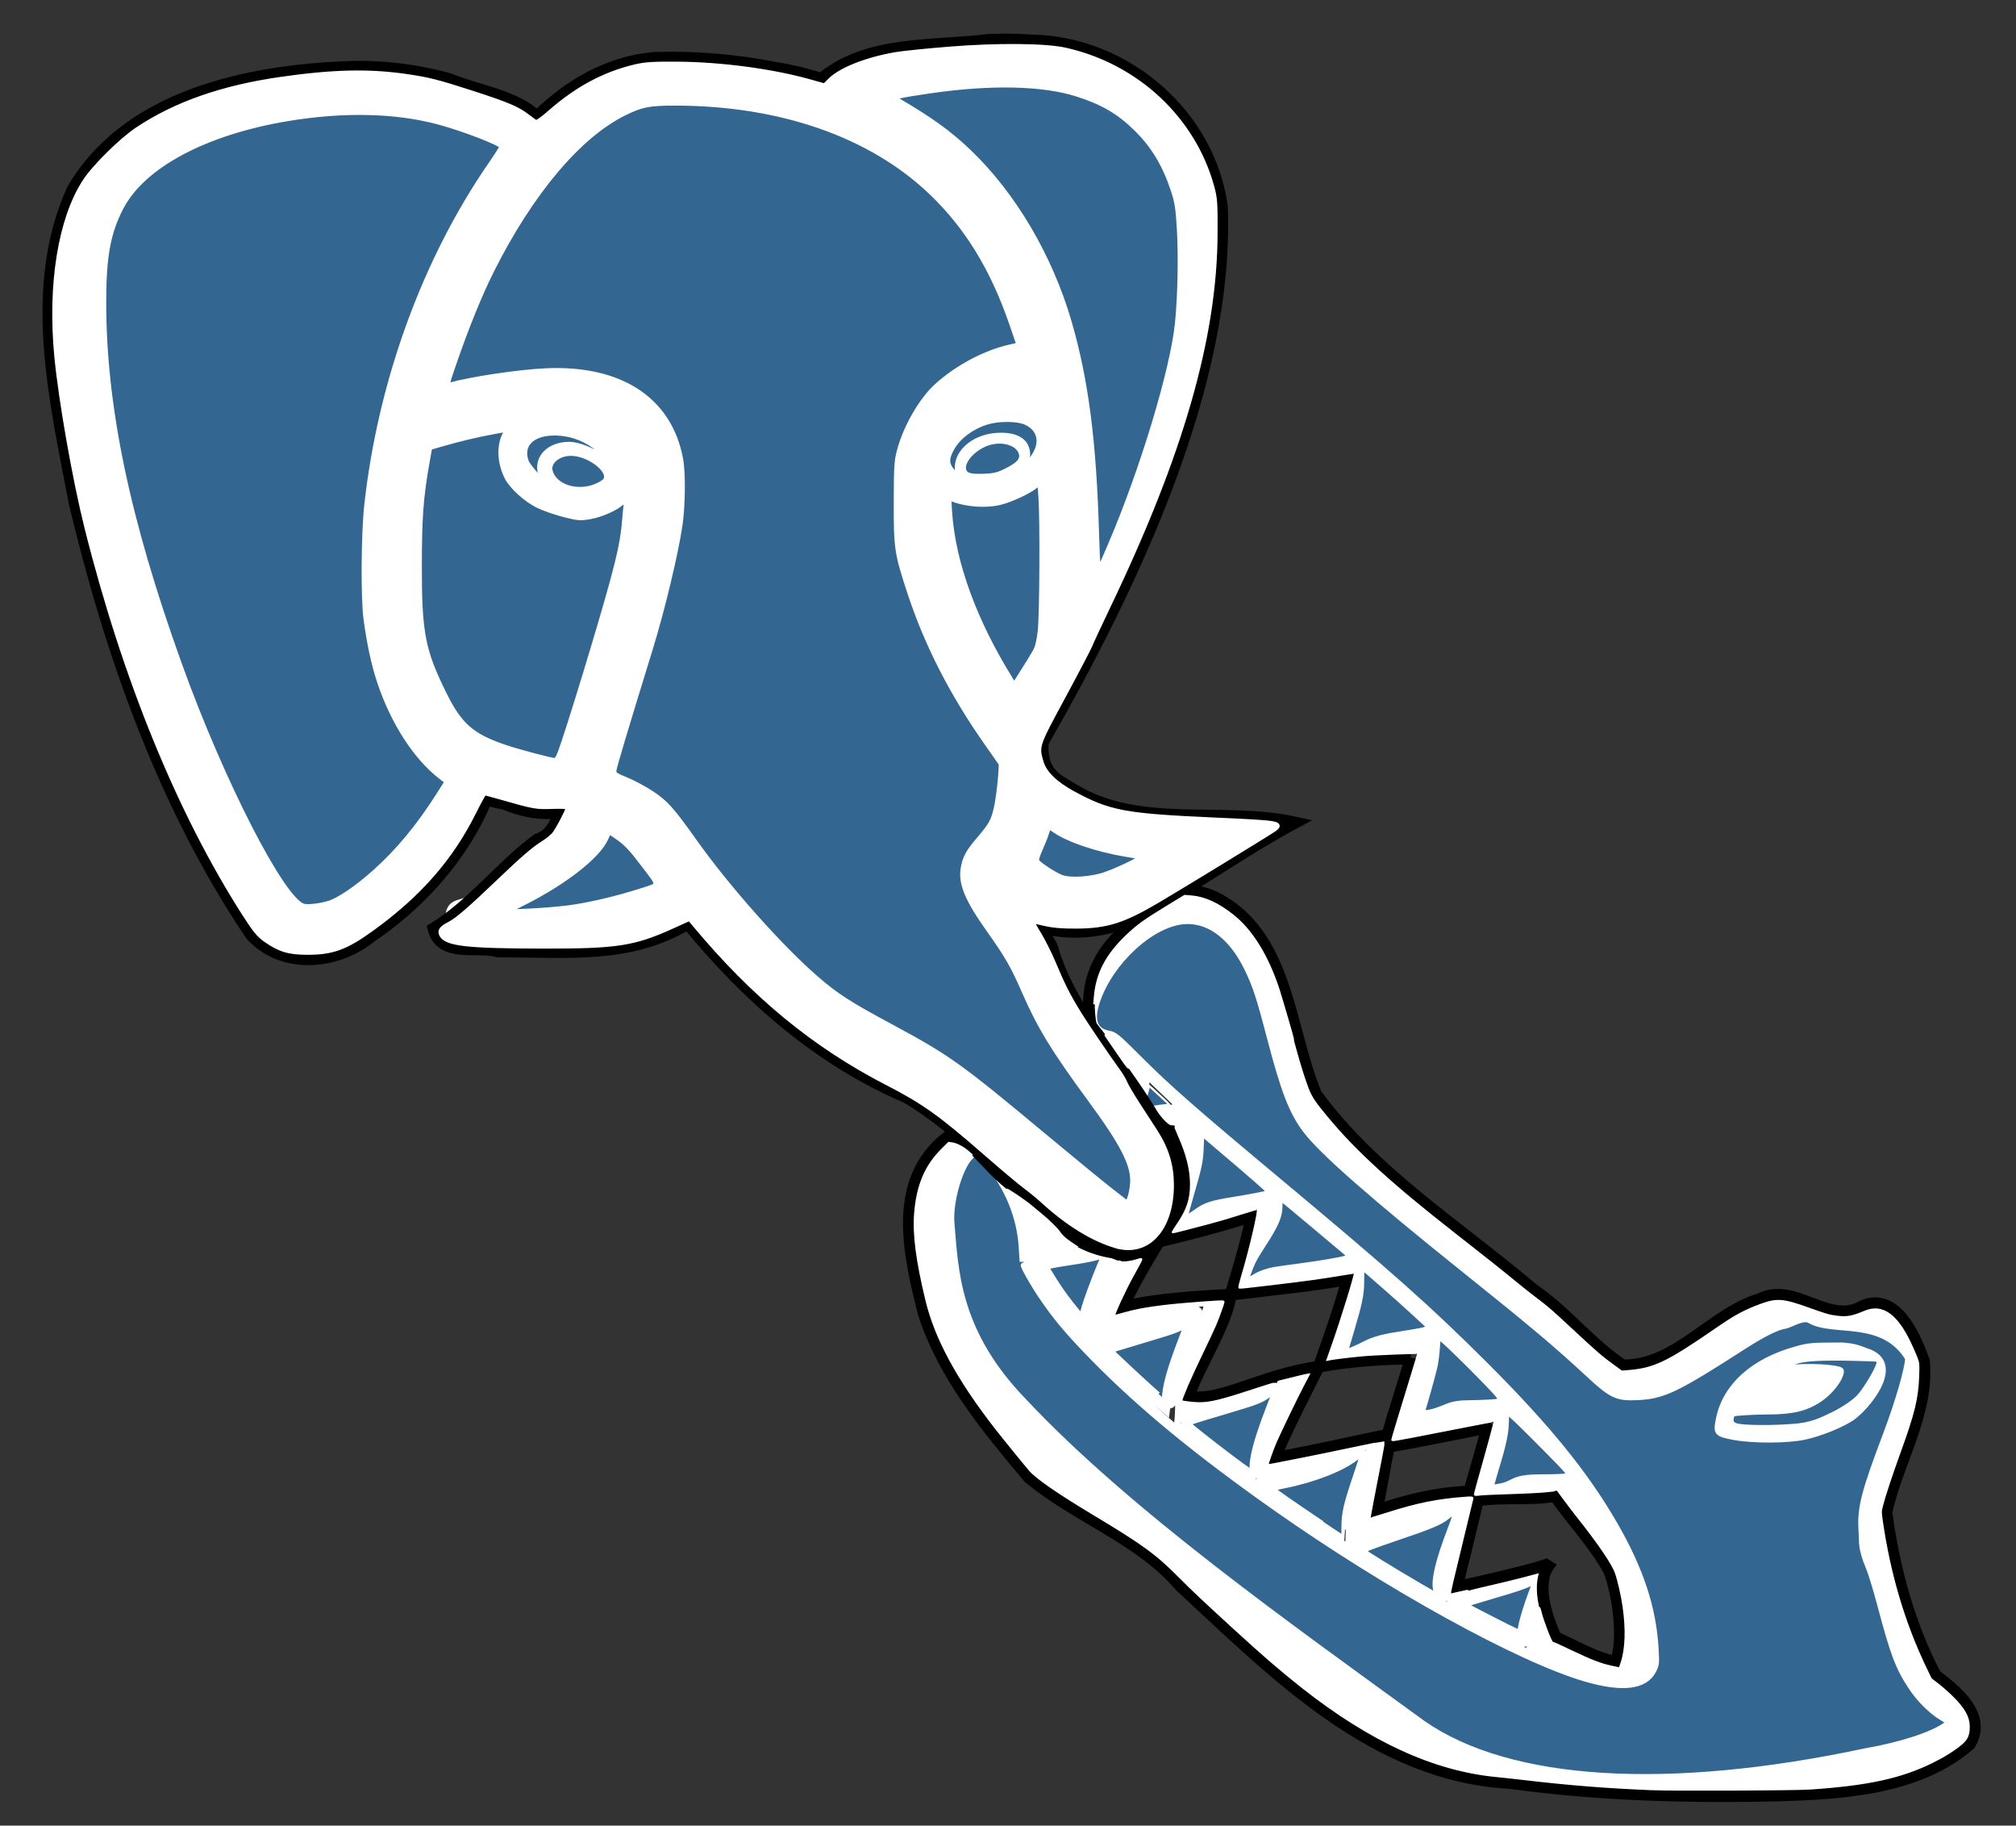 <?xml version="1.0" encoding="UTF-8" standalone="no"?>
<!-- Created with Inkscape (http://www.inkscape.org/) -->
<svg id="svg2" xmlns:rdf="http://www.w3.org/1999/02/22-rdf-syntax-ns#" xmlns="http://www.w3.org/2000/svg" height="312.41" width="345.05" version="1.1" xmlns:cc="http://creativecommons.org/ns#" xmlns:dc="http://purl.org/dc/elements/1.1/">
 <rect width="100%" height="100%" fill="#333333" stroke="none"/>
 <g id="layer1" stroke-miterlimit="4" transform="translate(0,-739.951)">
  <path id="path4173" stroke-linejoin="miter" d="m193.28,919.04,1.482,1.424c-0.27-0.684-0.734-1.206-1.482-1.424zm1.511,1.482c0.747,2.014-0.194,5.553-1.104,8.514l2.092,2.935c2.437-1.219,6.193-0.693,9.037-1.831l-10.025-9.618z" stroke="#FFF" stroke-linecap="butt" stroke-dasharray="none" stroke-width="4" fill="none"/>
  <path id="path4429" d="m203.35,897.73c-0.259-0.002-0.52,0.008-0.781,0.031-5.476,0.497-12.327,6.815-14.625,13.5-1.103,3.209-0.507,4.973,1.812,5.406,1.105,0.206,1.474,0.506,5.406,4.438,4.868,4.867,9.303,8.766,23.438,20.562,19.292,16.1,26.127,22.162,35.75,31.781,10.731,10.726,17.201,18.717,22.188,27.375,4.431,7.694,6.608,14.3,7,21.375,0.137,2.473,0.101,2.727-0.469,3.781-1.492,2.763-5.357,3.241-11.688,1.406-11.379-3.297-33.858-15.698-53.156-29.281-13.287-9.353-23.001-17.318-31.094-25.562-4.438-4.522-6.638-7.163-9.094-10.812-1.439-2.14-3.141-5.167-2.969-5.312,0.044-0.037,0.427-0.248,0.844-0.469l0.75-0.406h-0.906-0.906l-0.156-2.344c-0.345-5.082-2.398-10.033-5.844-14.156-1.554-1.859-1.853-1.959-2.844-0.812-1.758,2.034-3.285,7.654-3,11,0.691,8.115,0.871,18.585,12.344,30.406,17.782,18.962,45.316,38.423,68.281,55.125,14.825,10.316,41.902,11.9,75.656,4.719,5.972-1.034,11.515-2.837,13.688-4.469,0.446-0.335,0.384-0.384-0.656-1-1.871-1.107-3.913-3.147-5.344-5.312-2.217-3.356-3.1-5.704-5.344-14.188-0.661-2.5-1.532-5.34-1.938-6.312-1.411-3.381-1.108-4.175-1.25-6.442-0.238-3.785,0.469-6.52,4.188-16.344,2.208-5.831,3.752-11.415,3.79-12.982-4.316-6.947-12.659-3.994-16.763-6.411-0.994-0.631-3.352,0.861-4.089,0.96-1.326,0.178-3.715,1.358-7.188,3.594-11.354,7.31-13.618,8.404-18.031,8.625-3.613,0.181-4.551-0.246-8.531-3.938-5.586-5.179-9.791-8.708-21.156-17.812-15.916-12.751-24.613-20.409-27.312-24-2.389-3.179-3.768-6.766-6.156-15.906-1.858-7.11-2.482-8.955-3.906-11.875-2.468-5.059-6.051-7.915-9.938-7.938zm111.34,72.312c3.195-0,4.348,0.929,5.304,1.147,5.87,2.426-0.443,9.765-2.96,11.509-1.899,1.264-5.513,2.711-8.188,3.281-2.95,0.629-8.852,0.65-12.125,0.031-3.045-0.576-3.198-0.775-2.656-3.375,1.162-5.571,5.92-9.87,13.219-11.906,2.296-0.641,2.818-0.687,7.406-0.688z" stroke="#FFF" stroke-dasharray="none" stroke-width="0.7" fill="#336791"/>
  <path id="path4449" d="m257.5,1019c-3.381-1.684-7.916-4.056-8.467-4.428-0.326-0.22-0.318-0.24,0.161-0.422,0.277-0.105,2.561-0.797,5.074-1.537,6.912-2.035,7.458-2.255,9.143-3.676,0.482-0.406,0.919-0.695,0.971-0.643,0.053,0.053-0.419,1.452-1.049,3.109-1.65,4.345-2.442,7.12-2.442,8.558,0,0.339-0.06,0.612-0.134,0.606-0.074-0.01-1.54-0.711-3.259-1.567z" stroke="#FFF" stroke-dasharray="none" stroke-width="2.5" fill="#336791"/>
  <path id="path4451" d="m242.95,1011.2c-4.747-2.775-9.441-5.671-9.506-5.863-0.035-0.104,2.108-0.919,4.808-1.829,6.767-2.281,8.283-2.911,9.599-3.989,0.6-0.491,1.141-0.843,1.202-0.782,0.061,0.061-0.358,1.338-0.931,2.837-2.112,5.521-2.9,8.872-2.466,10.495,0.105,0.392,0.141,0.709,0.081,0.704-0.06,0-1.315-0.713-2.788-1.574z" stroke="#FFF" stroke-dasharray="none" stroke-width="0.7" fill="#336791"/>
  <path id="path4453" d="m226.23,1000.7c-5.452-3.656-8.43-5.742-8.5-5.954-0.035-0.105,0.807-0.354,1.954-0.578,5.04-0.986,9.912-2.871,12.352-4.778,0.677-0.529,1.268-0.924,1.313-0.879,0.046,0.046-0.445,1.635-1.089,3.532-1.805,5.31-2.161,6.823-2.165,9.207-0.002,1.105-0.013,2.009-0.025,2.009-0.012,0-1.74-1.152-3.839-2.56z" stroke="#FFF" stroke-dasharray="none" stroke-width="1" fill="#336791"/>
  <path id="path4455" d="m210.84,989.82c-4.229-3.186-7.979-6.173-7.979-6.355,0-0.156,1.812-0.744,7.21-2.34,5.076-1.5,5.766-1.776,7.165-2.861,1.498-1.161,1.583-1.202,1.428-0.69-0.071,0.233-0.675,1.833-1.342,3.555-2.045,5.274-2.933,8.667-2.72,10.385,0.045,0.363,0.049,0.757,0.01,0.876-0.042,0.125-1.63-0.958-3.772-2.571z" stroke="#FFF" stroke-dasharray="none" stroke-width="1.4" fill="#336791"/>
  <path id="path4457" d="m197.67,979.21c-2.238-1.957-8.083-7.416-8.785-8.204-0.307-0.345-0.268-0.365,2.054-1.084,1.302-0.403,3.853-1.173,5.67-1.711,4.519-1.338,5.17-1.605,6.652-2.728,0.709-0.537,1.314-0.901,1.345-0.808,0.031,0.092-0.562,1.764-1.317,3.713-2.375,6.135-3.178,8.992-3.19,11.358-0.004,0.859-0.013,1.562-0.019,1.562-0.006,0-1.09-0.944-2.41-2.098z" stroke="#FFF" stroke-dasharray="none" stroke-width="2.5" fill="#336791"/>
  <path id="path4459" d="m184.91,966.72c-1.681-1.898-3.138-3.744-4.409-5.591-1.118-1.624-2.995-4.766-2.995-5.014,0-0.238,2.145-0.703,5.662-1.226,3.926-0.584,5.163-0.932,6.353-1.787,0.49-0.352,0.889-0.516,1.078-0.443,0.165,0.063,0.3,0.168,0.3,0.232,0,0.064-0.566,1.442-1.259,3.061-1.382,3.233-2.861,7.252-3.195,8.682-0.118,0.504-0.269,1.453-0.335,2.109l-0.121,1.192-1.077-1.216z" stroke="#FFF" stroke-dasharray="none" stroke-width="3.1" fill="#336791"/>
  <path id="path4461" d="m203.13,948.06c-0.091,0.097,0.434-1.686,0.964-3.452,1.334-4.443,1.749-6.442,1.768-8.515l0.016-1.732,1.081,0.943c0.595,0.519,3.115,2.652,5.601,4.742,2.486,2.089,4.495,3.821,4.464,3.847-0.195,0.17-2.833,0.685-5.502,1.075-3.999,0.584-5.355,0.983-6.577,1.937-1.796,1.402-1.659,0.989-1.816,1.157z" stroke-width="0" fill="#336791"/>
  <path id="path4463" d="m213.78,958.25c0,0,0.626-2.091,1.531-3.46,2.359-3.567,4.021-5.987,3.945-7.925-0.062-1.578-0.061-1.583,0.305-1.294,0.202,0.16,2.796,2.336,5.764,4.836l5.397,4.545-0.764,0.234c-0.42,0.129-2.532,0.512-4.693,0.851-5.373,0.845-8.173,0.736-10.445,2.067-0.605,0.355-1.035,0.815-1.102,0.815-0.066,0-0.039-0.301,0.062-0.67z" stroke-width="0" fill="#336791"/>
  <path id="path4465" d="m230.6,970.99s0.491-1.679,0.987-3.348c1.402-4.72,1.689-6.143,1.7-8.431,0.009-1.998,0.01-2.002,0.371-1.682,0.199,0.177,1.617,1.413,3.151,2.747,1.534,1.335,3.856,3.414,5.161,4.621l2.372,2.195-0.875,0.23c-0.481,0.126-2.241,0.433-3.911,0.682-5.22,0.777-5.638,1.602-7.767,2.49-1.19,0.496-1.19,0.496-1.19,0.496z" stroke="#FFF" stroke-dasharray="none" stroke-width="0.4" fill="#336791"/>
  <path id="path4467" d="m243.67,981.62c0.322-1.108,0.479-1.738,0.91-3.154,1.271-4.177,1.659-6.03,1.688-8.07l0.021-1.412,1.007,0.875c0.554,0.481,2.929,2.821,5.279,5.2,3.862,3.911,4.238,4.345,3.929,4.528-0.228,0.135-1.748,0.206-4.539,0.212-5.098,0.011-4.353,1.107-7.019,1.59-1.275,0.231-1.275,0.231-1.275,0.231z" stroke-width="0" fill="#336791"/>
  <path id="path4467-3" d="m255.36,994.37c0.322-1.108,0.479-1.738,0.91-3.154,1.271-4.177,1.659-6.03,1.688-8.07l0.021-1.412,1.007,0.875c0.554,0.481,2.929,2.821,5.279,5.2,3.862,3.911,4.238,4.345,3.929,4.528-0.228,0.135-1.748,0.206-4.539,0.212-5.098,0.011-4.353,1.107-7.019,1.59-1.275,0.231-1.275,0.231-1.275,0.231z" stroke="#FFF" stroke-dasharray="none" stroke-width="0.6" fill="#336791"/>
  <path id="path4542" d="m196.22,929.13c-0.2-0.295-0.286-0.511-0.256-0.645,0.024-0.111,0.195-0.77,0.38-1.465l0.336-1.263,1.706,1.568c0.939,0.863,1.718,1.596,1.732,1.63s-0.287,0.089-0.67,0.123c-0.839,0.075-2.185,0.285-2.614,0.409-0.172,0.05-0.312,0.089-0.312,0.088-0-0.001-0.136-0.202-0.301-0.446z" stroke="#FFF" stroke-dasharray="none" stroke-width="0.357" fill="#336791"/>
  <g id="g4687" stroke-dasharray="none" transform="translate(-163.711,673.857)">
   <path id="path4362" d="m115.36,201.29c0,5.326-3.278,9.643-7.321,9.643s-7.321-4.317-7.321-9.643,3.278-9.643,7.321-9.643,7.321,4.317,7.321,9.643z" transform="matrix(1.209,0.229,0,0.646,130.342,-9.539)" stroke="#000" stroke-width="1.3" fill="none"/>
   <path id="path4362-3" d="m115.36,201.29c0,5.326-3.278,9.643-7.321,9.643s-7.321-4.317-7.321-9.643,3.278-9.643,7.321-9.643,7.321,4.317,7.321,9.643z" transform="matrix(0.748,0.142,0,0.4,182.022,51.447)" stroke="#FFF" stroke-width="1.3" fill="#336791"/>
   <path id="path4362-3-9" d="m115.36,201.29c0,5.326-3.278,9.643-7.321,9.643s-7.321-4.317-7.321-9.643,3.278-9.643,7.321-9.643,7.321,4.317,7.321,9.643z" transform="matrix(-0.748,0.142,0,0.4,414.392,49.31)" stroke="#FFF" stroke-width="1.3" fill="#336791"/>
   <path id="path4546" d="m355.42,274.04c-1.419-0.816-12.199-9.583-18.763-15.261-8.493-7.345-14.056-11.203-21.246-14.731-3.702-1.817-8.483-4.624-10.624-6.237-6.976-5.257-18.64-18.148-25.28-27.941-1.349-1.99-2.991-4.099-3.648-4.686-1.75-1.565-5.425-3.55-7.931-4.285-2.701-0.792-2.889,0.465,2.52-16.871,8.175-26.202,9.509-35.703,6.079-43.295-2.605-5.765-9.024-8.981-17.923-8.981-4.045,0-14.301,1.552-18.446,2.792-1.478,0.442-2.877,0.733-3.11,0.647-0.663-0.245,4.27-14.559,7.161-20.782,7.161-15.41,16.22-26.652,24.958-30.97,3.232-1.597,4.417-1.907,8.018-2.096,4.74-0.249,14.48,0.619,19.451,1.733,22.149,4.963,36.112,17.585,42.888,38.766,0.878,2.744,1.531,5.029,1.451,5.077-0.08,0.048-1.489,0.355-3.131,0.683-6.213,1.24-12.531,5.364-15.203,9.923-2.653,4.528-3.419,7.675-3.45,14.178-0.022,4.619,0.234,7.116,1.077,10.497,2.333,9.365,7.79,20.746,14.243,29.698l3.064,4.252-0.304,3.788c-0.46,5.728-1.414,8.577-3.553,10.614-4.081,3.886-3.958,6.352,0.623,12.5,3.643,4.889,5.2,7.621,7.236,12.701,1.845,4.602,5.278,10.063,11.286,17.952,6.868,9.019,8.451,13.857,6.181,18.893-0.985,2.184-1.783,2.502-3.625,1.443z" stroke="#FFF" stroke-width="4.5" fill="#336791"/>
   <path id="path4548" d="m334.93,184.15c-4.75-7.836-8.085-15.22-9.751-21.592-1.053-4.029-1.776-11.207-1.426-14.163l0.303-2.556,1.426,1.73c2.744,3.329,8.323,3.464,13.278,0.322,5.187-3.289,5.815-8.509,1.306-10.841-2.671-1.381-8.32-0.713-11.184,1.323-1.903,1.353-2.329,1.179-0.894-0.364,2.914-3.133,9.395-6.26,12.975-6.26,1.402,0,1.44,0.076,2.046,4.167,1.639,11.045,2.069,37.071,0.684,41.322-0.323,0.99-1.472,2.986-2.553,4.436s-2.222,3.651-2.535,4.893c-0.312,1.241-0.63,2.256-0.706,2.256-0.076,0-1.412-2.102-2.97-4.672z" stroke="#FFF" stroke-width="4.5" fill="#336791"/>
   <path id="path4550" d="m254.11,197.65c-6.853-1.697-10.885-3.633-13.209-6.342-2.896-3.376-5.77-9.63-6.941-15.107-1.71-7.997-1.269-23.444,0.963-33.798,0.367-1.701,0.445-1.745,5.509-3.106,14.571-3.917,25.448-3.701,29.839,0.591,2.703,2.643,3.31,5.123,2.985,12.194-0.339,7.37-1.071,10.433-7.546,31.561-4.118,13.436-4.802,15.268-5.69,15.246-0.556-0.014-3.215-0.571-5.91-1.239zm11.502-45.755c3.785-0.953,5.704-4.23,4.197-7.169-2.616-5.101-11.085-8.076-15.438-5.421-2.138,1.304-2.854,2.776-2.53,5.198,0.428,3.194,3.514,5.958,8,7.165,3.39,0.912,3.097,0.9,5.771,0.227z" stroke="#FFF" stroke-width="4.5" fill="#336791"/>
   <path id="path4552" d="m344.43,218.42c-2.042-0.76-5.179-3.057-6.04-4.423-0.368-0.583-0.206-1.209,0.607-2.351,0.61-0.856,1.516-3.163,2.015-5.127l0.907-3.571,0.971,1.085c3.122,3.489,10.104,5.934,18.33,6.418l5.867,0.345-3.851,2.397c-8.599,5.354-14.247,6.923-18.806,5.226z" stroke="#FFF" stroke-width="4.5" fill="#336791"/>
   <path id="path4554" d="m246.73,224.15c-3.163-0.567-5.304-1.54-4.131-1.876,3.916-1.124,9.972-3.7,13.097-5.571,6.95-4.161,10.129-7.339,10.133-10.133,0.002-1.043,0.174-1.15,1.391-0.858,3.176,0.761,5.883,3.057,9.28,7.869,2.843,4.027,3.263,4.879,2.644,5.366-1.149,0.903-10.074,3.57-14.864,4.441-5.549,1.009-14.105,1.381-17.551,0.763z" stroke="#FFF" stroke-width="4.5" fill="#336791"/>
   <path id="path4556" d="m213.92,223.03c-4.753-2.759-15.5-24.186-22.856-45.571-7.865-22.866-11.468-39.606-11.957-55.558-0.321-10.476,0.359-15.487,2.814-20.733,3.867-8.264,15.48-14.766,30.614-17.142,11.402-1.79,19.605-1.488,28.432,1.048,4.345,1.248,12.233,4.618,12.233,5.226,0,0.172-1.152,1.898-2.561,3.835-8.901,12.242-15.905,28.304-19.615,44.984-3.248,14.604-3.634,29.759-1.018,40.024,1.979,7.766,6.56,15.416,10.863,18.141,1.206,0.763,2.201,1.588,2.211,1.832,0.038,0.908-3.285,6.254-6.346,10.21-3.807,4.92-9.136,9.93-13.082,12.299-3.275,1.966-7.67,2.601-9.731,1.405z" stroke="#FFF" stroke-width="4.5" fill="#336791"/>
   <path id="path4558" d="m349.18,164.33c-0.106-32.43-4.636-50.374-16.503-65.382-4.812-6.086-10.181-10.343-18.572-14.727-5.055-2.641-5.215-2.388,2.48-3.913,12.01-2.38,23.813-2.711,30.81-0.864,10.386,2.742,17.362,9.884,20.014,20.489,1.038,4.151,0.894,19.192-0.239,25.001-2.722,13.961-9.072,32.125-15.89,45.457l-2.067,4.041-0.033-10.102z" stroke="#FFF" stroke-width="4.5" fill="#336791"/>
   <path id="path4560" d="m328.13,148.34c-0.958-0.46-1.736-1.134-2.179-1.888-0.299-0.51-0.346-0.726-0.346-1.606-0-0.92,0.044-1.107,0.467-1.957,1.214-2.442,3.912-4.353,7.311-5.176,1.546-0.374,3.962-0.408,5.096-0.07,2.35,0.7,3.532,2.018,3.522,3.927-0.006,1.123-0.337,1.992-1.193,3.128-0.561,0.746-2.393,2.363-2.677,2.364-0.055,0,0.07-0.213,0.278-0.473,0.903-1.129,1.23-2.83,0.727-3.786-0.743-1.412-2.463-2.158-4.652-2.016-2.705,0.175-5.392,1.792-6.353,3.822-0.617,1.305-0.33,2.893,0.674,3.721,0.577,0.476,0.302,0.48-0.676,0.011z" stroke="#FFF" stroke-width="0.505" fill="#336791"/>
   <path id="path4562" d="m257.81,149.75c-1.96-0.936-3.728-2.519-4.428-3.966-0.783-1.618-0.617-3.605,0.389-4.655,2.081-2.172,6.943-2.198,10.732-0.058,3.053,1.725,4.546,3.61,4.546,5.742,0,0.744-0.157,1.499-0.371,1.782-0.35,0.463-0.371,0.445-0.379-0.341-0.018-1.811-1.487-3.637-3.782-4.697-2.751-1.271-5.444-1.089-7.007,0.474-1.393,1.393-1.112,3.369,0.721,5.083,0.463,0.433,1.07,0.913,1.347,1.066,1.111,0.612-0.309,0.266-1.768-0.43z" stroke="#FFF" stroke-width="1.01" fill="#336791"/>
  </g>
  <path id="path4566" d="m297.68,983.87c-0.688-0.133-1.234-0.443-1.214-0.689,0.02-0.246,0.06-0.647,0.089-0.893,0.04-0.333,1.348-0.451,5.143-0.463,5.695-0.018,7.781-0.561,10.726-2.791,1.832-1.387,3.556-4.365,2.802-4.838-0.791-0.496-4.595-0.81-7.148-0.59l-2.362,0.203,1.429-0.611c1.162-0.496,2.607-0.614,7.738-0.627,3.47-0.009,6.414,0.088,6.542,0.216,0.355,0.354-1.525,3.849-3.062,5.692-1.441,1.728-4.239,3.418-7.727,4.669-1.61,0.577-3.12,0.764-6.884,0.851-2.652,0.062-5.384,0.003-6.071-0.13z" stroke-width="0" fill="#336791"/>
  <path id="path4362-33" d="m171.02,746.71c-0.612,0.01-1.232,0.032-1.844,0.062-9.397,1.165-20.405,0.143-28.156,6.312-0.08,0.138-0.15,0.269-0.219,0.406-2.641-0.834-5.33-1.505-8.094-1.938-6.745-1.336-13.646-1.893-20.531-1.719-8.023,0.657-14.692,4.613-20.281,10.031-3.697-3.575-10.25-4.403-14.844-6.344-5.681-1.594-11.598-2.314-17.5-2.125-17.326,0.69-37.749,4.936-47.125,20.969-7.702,16.924-2.942,36.342,0.375,53.813,6.19,25.852,15.255,51.602,30.125,73.719,5.339,5.995,14.785,5.131,20.625,0.312,8.484-5.717,15.819-13.981,19.719-23.438,0.964,0.295,1.976,0.547,3,0.719,2.796,1.227,6.406,1.984,9.562,1.469-0.82,1.972-1.672,3.953-3.844,4.625-6.119,4.468-11.304,11.33-17.804,15.272,1.248,5.075,7.481,2.873,11.152,3.929,11.616-0.058,22.262,1.316,32.371-4.732,10.231,12.517,22.643,23.404,37.562,29.75,13.109,7.907,22.605,21.827,37.031,27.188,9.044-0.682,11.28-12.858,7.375-19.594-5.321-11.879-16.085-20.758-19.656-33.531-0.615-1.197-1.407-2.319-2.25-3.406,6.781,2.225,14.969,0.422,20.75-3.719,7.855-4.489,15.213-9.772,23.219-14.031-12.561-2.768-26.764,1.274-38.156-5.75-2.864-1.729-5.436-2.796-5.098-7.96,15.495-27.054,31.804-61.336,30.661-91.634-2.121-15.922-16.683-28.275-32.625-28.5-1.832-0.123-3.663-0.185-5.5-0.156z" stroke="#000" stroke-dasharray="none" stroke-width="2" fill="none"/>
  <path id="path4429-9" d="m202.37,892.26c-9.054,5.332-17.946,11.062-15.629,23.344,5.03,5.486,10.859,17.788,13.603,17.911,5.846,12.042,0.143,14.786-1.943,18.892-5.19,4.726-15.745,0.062-16.566-2.678,0,0-3.729-3.472-5.245-5.013-7.238-2.861-9.696-10.764-14.531-10.125-9.484,7.395-6.53,19.99-3.938,30.201,3.483,10.696,10.852,19.538,17.938,28,8.285,6.891,18.863,10.317,26,18.625,16.058,14.882,33.164,32.432,56.406,33.656,14.871,2.042,29.906,2.467,44.938,2.156,11.51-0.304,24.742-0.962,33.719-8.75,3.061-4.969-2.394-9.236-5.844-11.875-4.51-8.621-7.14-18.333-8.406-27.875,1.897-8.595,7.23-16.829,6.438-25.812-1.538-4.362-4.794-11.921-10.531-9.469-5.774,3.464-11.547-4.262-17.625-1.188-8.286,2.511-14.262,11.418-23.344,11.344-5.518-3.592-9.782-9.229-15.375-13-12.68-10.773-27.437-20.005-37.188-33.438-4.761-11.445-4.723-27.379-17.312-33.688-1.742-0.782-3.65-1.235-5.562-1.219zm11.745,55.851c-0.251,2.888-3.518,13.412-3.518,13.412s-13.351,0.504-18.321,2.143c1.25-3.446,6.124-11.26,6.124-11.26s9.448-2.182,15.715-4.296zm16.459,10.772c-0.79,3.656-4.86,14.952-4.86,14.952-9.766,1.316-16.831,6.149-22.245,5.078,1.284-4.265,6.869-13.011,7.128-17.39,9.678-1.196,13.268-1.452,19.977-2.64zm10.876,13.575s-3.237,10.374-3.989,13.02c-7.31,1.508-11.909,2.604-19.111,3.922,0.442-2.127,7.364-15.565,7.364-15.565s6.798-1.377,15.736-1.377zm13.071,11.831c-0.425,1.826-2.561,9.08-3.048,10.898-5.43,0.201-10.867,1.486-15.854,3.26,0.655-2.726,1.488-8.198,2.123-10.934,4.65-0.772,12.169-2.328,16.779-3.224zm11.602,11.669c2.691,3.891,7.079,8.569,9.3,12.85,1.511,3.831,2.597,11.752,1.141,15.465-3.296-0.427-7.21-2.833-10.289-4.139-2.356-5.322-3.221-9.998-0.759-12.842-0.337,0.774-16.17,4.229-16.17,4.229s3.101-12.493,3.578-14.799c4.056-0.668,9.192-0.033,13.199-0.765z" stroke="#000" stroke-dasharray="none" stroke-width="2" fill="none"/>
  <path id="path5066" d="m282.7,1046.1c-7.692-0.317-14.102-0.823-21.586-1.704-1.779-0.209-3.977-0.45-4.884-0.535-10.716-1.005-21.639-6.009-33.403-15.302-3.506-2.769-6.596-5.438-11.552-9.975-5.305-4.857-7.037-6.489-9.31-8.773-4.071-4.092-6.199-5.641-15.049-10.95-5.843-3.506-9.51-6.048-10.639-7.375-1.121-1.319-4.793-5.841-5.879-7.241-6.484-8.358-10.223-15.259-11.8-21.778-1.638-6.774-2.23-11.319-1.938-14.885,0.395-4.832,1.795-8.113,4.686-10.974l1.049-1.039,0.589,0.081c0.714,0.098,1.874,0.707,2.663,1.398l0.582,0.509-0.472,0.552c-1.368,1.598-2.631,5.335-2.996,8.866-0.139,1.345-0.035,3.249,0.4,7.292,0.658,6.122,1.743,10.078,4.006,14.604,2.096,4.191,4.25,7.072,9.085,12.15,9.749,10.239,23.746,22.016,44.306,37.283,7.617,5.655,23.359,17.07,24.602,17.84,5.577,3.45,13.087,5.888,21.911,7.114,10.406,1.445,23.288,1.173,37.104-0.783,5.682-0.804,15.848-2.683,19.718-3.644,5.114-1.27,9.433-3.12,9.546-4.089,0.035-0.3-0.113-0.442-1.215-1.169-2.067-1.363-4.16-3.616-5.648-6.082-1.657-2.743-2.275-4.449-4.449-12.278-0.655-2.36-1.642-5.609-2.193-7.219l-1.001-2.928-0.134-2.353c-0.261-4.577,0.099-6.149,3.621-15.825,1.989-5.464,3.061-8.76,3.718-11.43,0.713-2.899,0.713-2.898,0.125-3.751-0.985-1.431-2.58-2.712-4.247-3.414-1.662-0.699-2.989-0.961-6.834-1.344-2.767-0.276-3.818-0.484-4.934-0.973-0.506-0.222-1.088-0.403-1.294-0.402-0.206,0.001-0.879,0.183-1.496,0.405-0.617,0.222-1.746,0.611-2.509,0.864-1.97,0.655-3.7,1.606-9.421,5.177-5.97,3.727-5.604,3.506-7.347,4.442-3.616,1.944-5.912,2.541-9.296,2.417-2.578-0.095-3.078-0.397-7.939-4.805-5.081-4.608-8.95-7.875-17.026-14.379-9.286-7.479-16.041-13.03-19.672-16.166-5.058-4.369-9.34-8.508-10.72-10.362-1.964-2.639-3.298-5.842-5.056-12.14-0.436-1.563-0.793-2.875-0.793-2.917,0-0.042,0.812-0.059,1.804-0.039l1.804,0.037,0.379,1.386c0.715,2.612,1.434,4.92,2.032,6.519,0.646,1.728,1.19,2.551,3.561,5.393,4.798,5.75,10.969,11.369,21.642,19.708,4.974,3.886,8.093,6.364,10.265,8.152,1.216,1.002,2.82,2.277,3.565,2.833,1.916,1.431,2.73,2.13,5.639,4.84,4.795,4.468,5.701,5.253,7.859,6.811l1.318,0.952,1.058-0.085c4.574-0.366,6.713-1.388,15.309-7.318,3.125-2.156,4.741-3.026,7.516-4.046,2.658-0.977,3.755-0.896,7.896,0.584,3.282,1.173,3.755,1.309,5.126,1.475,1.673,0.203,2.611,0.031,4.753-0.871,2.898-1.222,5.349,0.471,7.655,5.287,0.417,0.871,0.923,2.022,1.124,2.558,0.36,0.959,0.365,1.006,0.292,3.169-0.126,3.756-0.748,6.314-3.133,12.889-1.368,3.771-2.643,7.625-3.036,9.173-0.278,1.099-0.279,1.149-0.065,2.64,1.326,9.225,3.838,17.663,7.546,25.351l0.86,1.782,1.201,0.924c0.661,0.508,1.772,1.489,2.47,2.179,1.999,1.976,2.801,3.403,2.817,5.017,0.014,1.383-0.311,2.13-1.274,2.933-1.296,1.081-3.047,2.174-5.037,3.146-5.357,2.615-10.985,3.833-20.794,4.497-2.655,0.18-23.41,0.267-27.131,0.114z" stroke="#FFF" stroke-dasharray="none" stroke-width="0.409" fill="#FFF"/>
  <path id="path5068" d="m276.07,1028.1c-0.109-0.021-0.644-0.109-1.188-0.195-11.209-1.771-39.727-17.511-63.24-34.903-12.008-8.882-21.391-17.155-28.393-25.036-2.842-3.199-5.97-7.63-7.445-10.546-0.325-0.644-0.34-0.73-0.153-0.916,0.248-0.248,0.167-0.345,0.926,1.099,1.323,2.517,3.824,6.151,5.998,8.714,1.942,2.289,4.42,5.083,4.509,5.083,0.047,0,0.16-0.817,0.251-1.815,0.282-3.109,0.533-4.503,1.141-6.338,0.552-1.666,2.578-6.887,2.825-7.281,0.095-0.152,0.187-0.157,0.501-0.027,0.436,0.181,1.743,0.028,2.85-0.333,0.35-0.114,0.655-0.186,0.679-0.161,0.024,0.025-0.618,1.235-1.426,2.687-1.445,2.597-3.451,6.956-3.239,7.04,0.059,0.023,0.838-0.168,1.73-0.426,1.887-0.545,3.819-0.906,6.77-1.264,3.016-0.366,10.232-0.912,10.232-0.774,0,0.196-0.975,2.892-1.441,3.984-0.305,0.714-1.465,3.18-2.577,5.479-1.683,3.478-3.243,7.105-3.243,7.542,0,0.136,2.106,0.402,3.178,0.4,1.868-0.002,3.717-0.452,9.016-2.194,2.096-0.689,3.834-1.229,3.863-1.2,0.126,0.126-2.529,1.856-3.405,2.217-0.532,0.22-3.313,1.111-6.182,1.982-2.868,0.87-5.586,1.771-6.039,2l-0.824,0.418,0.362,0.383c1.31,1.383,11.049,8.815,12.16,9.28,1.084,0.453,1.055,0.476,0.978-0.761-0.146-2.342,0.48-4.846,2.731-10.923,1.666-4.498,1.556-4.054,1.117-4.513-0.202-0.211-0.321-0.384-0.263-0.384,0.057,0,1.004-0.23,2.104-0.511,1.1-0.281,2.227-0.552,2.503-0.602l0.503-0.091-0.991,1.889c-1.033,1.969-3.869,7.851-4.667,9.678-0.486,1.113-1.356,3.575-1.356,3.837,0,0.112,0.338,0.088,1.221-0.085,0.672-0.132,2.736-0.536,4.588-0.899,1.852-0.363,5.768-1.168,8.703-1.789,2.935-0.621,5.354-1.111,5.376-1.09,0.04,0.04-0.589,3.373-1.819,9.639-0.368,1.875-0.639,3.438-0.602,3.475,0.037,0.037,1.394-0.358,3.017-0.877,5.2-1.662,8.66-2.358,13.48-2.711,0.935-0.069,1.144-0.051,1.093,0.092-0.034,0.097-0.507,2.048-1.05,4.336-0.543,2.287-1.427,5.956-1.966,8.152-0.731,2.985-0.933,3.994-0.798,3.994,0.099,0,0.809-0.148,1.577-0.33,1.921-0.454,1.976-0.398,0.185,0.187-1.224,0.4-2.143,0.803-2.621,1.149-0.026,0.019,0.102,0.358,0.283,0.754,0.289,0.632,0.442,0.786,1.238,1.251,1.433,0.837,6.849,3.635,9.776,5.05l2.669,1.291,0.4-0.739c0.22-0.406,0.402-0.921,0.405-1.145,0.012-1.079,1.057-5.225,1.317-5.225,0.049,0,0.165,0.342,0.258,0.759,0.295,1.326,1.778,5.182,1.994,5.182,0.057,0,1.46,0.645,3.117,1.435,3.606,1.716,5.183,2.324,7.068,2.724l1.413,0.3,0.339-1.019c0.778-2.337,0.892-5.694,0.325-9.644-0.268-1.866-0.847-4.411-1.304-5.724-0.554-1.594-2.931-5.086-6.617-9.723-0.548-0.69-1.522-1.967-2.164-2.838-0.642-0.871-1.18-1.6-1.196-1.62-0.016-0.02-0.765,0.053-1.665,0.162-0.9,0.109-3.746,0.261-6.323,0.337-2.578,0.076-5.014,0.189-5.413,0.25-0.399,0.061-0.746,0.095-0.769,0.074-0.024-0.021,0.373-1.513,0.883-3.317,1.663-5.889,2.574-9.284,2.509-9.348-0.035-0.035-2.734,0.467-5.997,1.116-6.599,1.312-11.455,2.228-11.523,2.172-0.046-0.038,1.231-4.285,3.304-10.988,0.658-2.127,1.174-3.888,1.146-3.914-0.114-0.107-7.641,0.195-9.699,0.389-2.126,0.2-4.736,0.519-5.485,0.669l-0.347,0.07,0.713-2.02c1.817-5.152,4.137-12.697,3.958-12.876-0.026-0.026-1.109,0.131-2.407,0.349-1.298,0.218-3.4,0.544-4.671,0.723-3.047,0.431-12.53,1.558-12.669,1.506-0.06-0.023,0.122-0.813,0.405-1.758,1.442-4.811,2.996-11.49,2.735-11.751-0.035-0.035-0.98,0.228-2.1,0.584-2.774,0.882-3.904,1.215-6.524,1.925-2.202,0.597-5.801,1.519-5.926,1.519-0.035,0,0.32-0.562,0.79-1.249,1.706-2.499,2.311-4.286,2.323-6.87,0.012-2.526-0.639-5.166-2.072-8.397-0.327-0.738-0.595-1.355-0.595-1.372s0.394-0.071,0.875-0.12c1.037-0.106,2.014-0.326,3.304-0.742l0.944-0.305,2.159,1.846c1.187,1.015,5.723,4.839,10.08,8.497,11.636,9.769,11.631,9.765,16.503,13.983,9.112,7.888,15.756,14.13,22.356,21.002,9.394,9.781,14.75,16.679,19.431,25.023,3.93,7.005,5.848,13.056,6.346,20.014,0.141,1.973,0.134,2.266-0.067,2.905-0.669,2.125-2.497,3.171-5.486,3.138-0.764-0.01-1.478-0.033-1.587-0.054zm-30.122-16.241c-0.292-1.583,0.308-4.194,2.122-9.229,0.935-2.597,1.508-4.431,1.382-4.431-0.162,0-0.997,0.498-1.921,1.146-1.54,1.079-2.248,1.375-8.626,3.605-4.12,1.441-4.946,1.75-5.597,2.099l-0.448,0.24,0.844,0.595c1.361,0.96,6.014,3.771,11.274,6.809,0.881,0.509,0.929,0.521,1.024,0.268,0.055-0.146,0.03-0.642-0.054-1.102zm-15.168-13.074c0.261-1.313,0.642-2.63,1.675-5.794,0.544-1.667,1.131-3.557,1.303-4.2l0.313-1.17-0.716,0.404c-0.394,0.222-1.165,0.726-1.713,1.119-2.624,1.883-6.522,3.4-11.688,4.55-1.903,0.424-2.285,0.547-2.699,0.874-0.257,0.203-0.254,0.212,0.132,0.537,0.822,0.691,3.57,2.611,8.236,5.754l4.832,3.254,0.085-2.272c0.046-1.25,0.155-2.625,0.24-3.056zm25.805-4.357c0.575-0.115,1.555-0.438,2.178-0.717,1.524-0.683,2.233-0.788,6.086-0.901,2.838-0.083,3.329-0.128,3.521-0.32,0.199-0.199,0.203-0.263,0.034-0.59-0.221-0.428-8.008-8.344-9.563-9.721l-1.056-0.935-0.089,1.844c-0.112,2.326-0.377,3.608-1.668,8.08-0.961,3.326-1.018,3.59-0.763,3.533,0.152-0.034,0.746-0.156,1.32-0.271zm-55.33-11.79c0.047-0.599,0.085-1.713,0.086-2.475,0.002-2.621,0.375-4.035,2.843-10.76,1.422-3.874,2.118-5.975,2.015-6.078-0.034-0.034-0.529-0.022-1.1,0.026-1.012,0.086-1.074,0.112-2.397,1.004-1.722,1.162-2.339,1.408-7.205,2.873-7.58,2.282-7.53,2.262-7.881,3.084l-0.232,0.543,0.364,0.528c0.562,0.815,6.238,6.144,11.122,10.442,1.178,1.037,2.177,1.889,2.221,1.893,0.044,0.005,0.118-0.481,0.164-1.08zm44.711-1.618c0.472-0.168,1.221-0.459,1.665-0.646,0.966-0.407,2.199-0.602,3.826-0.605,1.887-0.004,4.774-0.165,4.953-0.275,0.124-0.077,0.105-0.19-0.081-0.475-0.672-1.03-9.757-10.069-9.938-9.887-0.037,0.037-0.113,0.797-0.168,1.688-0.055,0.891-0.227,2.222-0.382,2.958-0.217,1.031-1.5,5.675-2.07,7.489-0.071,0.225-0.02,0.238,0.63,0.153,0.389-0.051,1.093-0.23,1.565-0.399zm-13.17-10.879c2.735-1.254,3.36-1.434,7.361-2.124,3.416-0.589,4.357-0.793,4.357-0.941,0-0.109-2.849-2.728-6.601-6.066-3.581-3.187-4.363-3.839-4.534-3.783-0.094,0.031-0.165,0.428-0.183,1.03-0.102,3.311-0.588,5.552-2.756,12.697-0.039,0.127-0.036,0.231,0.005,0.231,0.041,0,1.1-0.47,2.352-1.044zm-16.41-12.73c1.337-0.419,1.241-0.402,5.687-1,4.02-0.541,7.378-1.109,8.162-1.381l0.449-0.155-5.57-4.68c-3.063-2.574-5.625-4.7-5.692-4.724-0.067-0.024-0.122,0.363-0.122,0.863,0,1.767-0.618,3.234-2.768,6.574-1.582,2.457-1.768,2.791-2.3,4.137-0.693,1.753-0.665,1.853,0.337,1.206,0.448-0.29,1.265-0.668,1.815-0.84zm-12.452-9.85c0.319-0.218,0.844-0.576,1.166-0.796,1.204-0.822,2.529-1.23,5.553-1.711,2.874-0.457,6.067-1.065,6.178-1.176,0.094-0.094-2.379-2.259-8.818-7.721l-2.112-1.792-0.085,1.944c-0.111,2.53-0.227,3.085-1.772,8.463-0.467,1.625-0.849,3.006-0.849,3.07,0,0.186,0.126,0.139,0.74-0.281z" stroke="#FFF" stroke-dasharray="none" stroke-width="0.409" fill="#FFF"/>
  <path id="path5078" d="m175.15,955.17c-0.048-0.048-0.088-0.432-0.088-0.851,0-1.175-0.363-3.728-0.748-5.266-0.359-1.435-0.906-2.967-1.618-4.541-0.227-0.501-0.396-0.926-0.376-0.945,0.102-0.097,2.988,1.852,4.01,2.707,0.646,0.541,1.502,1.251,1.901,1.576,1.222,0.996,2.683,2.428,3.044,2.984,0.4,0.617,1.049,1.208,2.067,1.884l0.729,0.484-2.755,0.481c-3.777,0.66-4.508,0.863-4.926,1.366-0.171,0.206-1.066,0.292-1.24,0.119z" stroke="#FFF" stroke-dasharray="none" stroke-width="0.409" fill="#FFF"/>
  <path id="path5080" d="m299.26,986.01c-1.743-0.126-4.062-0.576-4.613-0.895-0.345-0.2-0.401-0.314-0.434-0.883-0.05-0.858,0.505-3.022,1.091-4.256,1.36-2.863,3.961-5.39,7.264-7.055,2.95-1.487,5.613-2.274,8.45-2.497,2.203-0.173,5.171-0.068,6.31,0.223,0.959,0.245,2.449,0.765,2.986,1.043,2.434,1.258,2.336,4.011-0.266,7.463-1.08,1.433-2.417,2.777-3.37,3.387-1.826,1.168-5.644,2.666-8.031,3.15-2.083,0.423-6.08,0.559-9.386,0.32zm6.299-2.103c3.678-0.204,4.843-0.509,8.099-2.117,1.99-0.983,3.818-2.257,4.59-3.198,1.286-1.569,3.134-4.793,3.134-5.467,0-0.152-0.085-0.309-0.188-0.349-0.104-0.04-2.02-0.112-4.258-0.161-5.168-0.113-8.053,0.051-9.506,0.539-1.537,0.516-1.597,0.615-0.307,0.51,2.664-0.217,6.314-0.042,7.686,0.369,0.616,0.185,0.711,0.462,0.438,1.283-0.446,1.343-2.038,3.223-3.636,4.296-2.43,1.63-4.72,2.18-9.136,2.192-2.207,0.006-5.324,0.183-5.669,0.321-0.261,0.105-0.402,0.981-0.198,1.238,0.078,0.098,0.292,0.241,0.477,0.317,0.8,0.331,4.72,0.436,8.475,0.228z" stroke="#FFF" stroke-dasharray="none" stroke-width="0.409" fill="#FFF"/>
  <path id="path5082" d="m216.84,915.13c-1.64-6.225-3.26-10.135-5.345-12.902-1.394-1.851-2.805-3.038-4.659-3.923-2.586-1.234-5.75-1.003-8.701,0.634-4.368,2.423-8.309,6.878-10.187,11.516l-0.551,1.362,0.112-1.307c0.335-3.902,1.964-7.033,5.352-10.283,1.876-1.799,3.069-2.662,6.958-5.032l2.978-1.815,1.129,0.094c2.223,0.185,4.495,1.232,7.02,3.232,3.206,2.54,5.884,6.868,7.744,12.514,0.436,1.323,2.516,8.431,2.516,8.597,0,0.037-0.819,0.067-1.82,0.066l-1.82-0.001-0.725-2.753v-0z" stroke="#FFF" stroke-dasharray="none" stroke-width="0.579" fill="#FFF"/>
  <path id="path5084" d="m191.41,920.11c-0.919-1.342-1.785-2.602-1.926-2.801-0.224-0.315-0.216-0.361,0.056-0.361,0.472,0,1.351,0.504,2.172,1.246,0.774,0.699,0.922,1.261,0.508,1.924-0.194,0.31-0.156,0.442,0.256,0.884,0.4,0.429,0.88,1.547,0.665,1.547-0.033,0-0.812-1.098-1.731-2.439z" stroke="#FFF" stroke-dasharray="none" stroke-width="0.579" fill="#FFF"/>
  <path id="path5086" d="m192.43,953.02c0.317-0.591,0.275-0.677-0.642-1.335-0.73-0.524-0.948-0.593-1.54-0.483-0.38,0.07-0.963,0.296-1.298,0.501l-0.608,0.373-1.26-0.704c-3.241-1.811-6.663-4.296-8.448-6.135-0.667-0.688-1.592-1.45-2.054-1.694-0.891-0.47-0.922-0.496-7.681-6.452-7.297-6.43-11.424-9.463-15.098-11.096-11.09-4.928-22.985-14.258-32.848-25.764-1.584-1.848-2.902-3.39-2.929-3.426-0.027-0.036-0.831,0.354-1.787,0.866-3.615,1.938-7.307,3.084-11.915,3.7-4.951,0.662-24.123,0.384-26.798-0.388-0.874-0.252-1.849-1.008-1.988-1.541-0.033-0.126,0.311-0.478,0.765-0.782,0.821-0.549,0.828-0.551,1.276-0.198,1.993,1.568,7.98,2.332,14.711,1.879,7.279-0.49,13.741-1.791,20.528-4.131,3.57-1.231,4.58-1.877,4.95-3.168,0.306-1.066-0.041-2.092-1.442-4.268-0.553-0.859-0.974-1.593-0.935-1.632s0.746,0.832,1.573,1.935c4.995,6.668,11.716,14.266,17.179,19.421,5.479,5.169,7.976,6.861,17.419,11.802,4.348,2.275,7.426,4.165,10.903,6.696,2.096,1.526,3.715,2.851,14.863,12.174,2.516,2.104,5.835,4.836,7.375,6.072,6.069,4.867,6.837,5.341,8.681,5.359,1.387,0.013,2.431-0.652,3.302-2.103,2.373-3.951,2.293-8.753-0.226-13.66l-0.447-0.87,0.693-0.278c0.381-0.153,0.75-0.243,0.82-0.201,0.281,0.17,2.071,4.176,2.451,5.486,0.584,2.012,0.57,5.639-0.028,7.742-0.539,1.895-1.37,3.45-2.506,4.693s-2.165,1.743-3.879,1.887c-1.319,0.111-1.34,0.106-1.135-0.277z" stroke="#FFF" stroke-dasharray="none" stroke-width="0.579" fill="#FFF"/>
  <path id="path5088" d="m188.9,923.54c-5.291-7.28-7.013-10.154-9.51-15.877-1.855-4.251-3.09-6.417-6.247-10.958-4.721-6.789-4.797-7.306-1.597-10.836,0.898-0.991,1.859-2.246,2.137-2.791,1.06-2.079,1.776-5.758,2.24-11.512,0.159-1.97,0.122-2.241-0.41-2.987-0.57-0.801-0.574-0.857-0.163-2.322,1.249-4.451,2.254-6.905,3.911-9.555,3.617-5.782,3.517-5.157,3.517-21.916,0-14.338,0.222-13.03,0.527,3.099l0.195,10.36,0.959,0.266c0.528,0.147,1.138,0.269,1.355,0.272,0.218,0.003,0.557,0.108,0.754,0.233,0.4,0.254-0.514,2.089-6.109,12.25l-3.167,5.752,0.178,1.742c0.379,3.695,2.258,5.621,8.263,8.465,4.726,2.239,8.489,2.888,18.827,3.246,9.674,0.335,13.048,0.53,13.444,0.774,0.218,0.135-0.19,0.496-1.21,1.07-0.847,0.476-4.384,2.644-7.861,4.818s-6.507,4.018-6.733,4.099c-0.227,0.082-2.125,1.219-4.218,2.527-4.211,2.632-6.58,3.591-10.585,4.283-2.981,0.515-5.399,0.372-9.182-0.542-1.411-0.341-2.609-0.578-2.661-0.526-0.052,0.052,0.645,1.112,1.548,2.356,1.2,1.651,1.909,2.991,2.629,4.967,1.774,4.87,4.156,9.054,9.132,16.041,4.006,5.624,3.79,5.219,3.442,6.45l-0.293,1.036-3.114-4.284zm-0.369-29.065c2.729-0.698,5.634-1.891,8.494-3.488,2.728-1.523,13.117-7.935,13.017-8.033-0.036-0.036-3.275-0.258-7.196-0.494-10.4-0.626-14.407-1.404-18.679-3.627-1.695-0.882-2.52-1.56-4.554-3.74-1.689-1.81-2.527-2.539-2.617-2.275-0.073,0.213-0.613,2.289-1.198,4.612-0.76,3.014-1.416,4.93-2.289,6.687-1.418,2.852-1.454,3.853-0.197,5.455,1.444,1.842,5.034,4.214,7.61,5.028,1.661,0.525,5.303,0.465,7.611-0.125z" stroke="#FFF" stroke-dasharray="none" stroke-width="0.819" fill="#FFF"/>
  <path id="path5090" d="m160.53,816.53-1.09-1.399,0.96-1.828c0.528-1.005,1.004-1.696,1.058-1.535,0.054,0.161-0.013,0.49-0.148,0.731-0.26,0.465,0.542,2.995,1.048,3.308,0.165,0.102,0.075,0.534-0.237,1.142l-0.502,0.979-1.09-1.399z" stroke="#FFF" stroke-dasharray="none" stroke-width="0.819" fill="#FFF"/>
  <path id="path5092" d="m190.99,953.15c-3.955-1.174-8.242-3.81-12.426-7.641-0.808-0.739-2.194-1.879-3.082-2.533-0.887-0.654-3.91-3.193-6.717-5.644-7.785-6.797-10.653-8.843-16.913-12.064-12.421-6.392-22.799-14.924-32.926-27.069l-0.898-1.077-3.097,1.4c-6.454,2.918-9.392,3.367-21.904,3.352-13.047-0.016-16.613-0.416-17.438-1.957-0.363-0.679-0.022-1.139,1.378-1.853,1.274-0.65,3.591-2.648,8.271-7.131,4.202-4.025,6.098-5.662,7.757-6.697,0.636-0.396,1.439-1.036,1.786-1.422,0.615-0.685,2.471-4.213,2.471-4.697,0-0.139-1.164-0.201-2.707-0.145-2.822,0.102-3.046,0.061-9.044-1.649-1.307-0.373-2.463-0.678-2.568-0.678-0.105-0.001-0.911,1.445-1.79,3.213-3.961,7.964-9.439,14.22-17.597,20.095-4.38,3.155-6.661,3.986-10.92,3.983-3.182-0.002-4.748-0.474-7.157-2.154-1.154-0.805-1.842-1.646-3.617-4.418-11.182-17.468-20.52-40.347-26.977-66.092-2.053-8.185-4.455-21.815-5.173-29.354-1.169-12.27,0.64-23.489,4.822-29.915,1.642-2.522,6.266-7.083,9.058-8.935,6.526-4.328,14.496-7.114,24.422-8.54,8.997-1.292,15.074-1.434,21.52-0.505,3.822,0.551,5.405,0.954,11.486,2.925,5.787,1.876,7.514,2.605,9.189,3.88,0.61,0.464,1.261,0.937,1.447,1.051,0.221,0.135,1.088-0.452,2.509-1.698,4.625-4.057,9.338-6.578,14.607-7.813,1.695-0.397,3.053-0.482,7.236-0.451,7.459,0.055,16.148,1.212,22.54,3.002l2.604,0.729,0.965-0.961c1.809-1.8,6.173-3.523,11.132-4.395,1.183-0.208,5.318-0.633,9.19-0.944,8.243-0.662,16.428-0.597,19.846,0.159,12.219,2.702,21.962,11.779,25.149,23.429,0.542,1.983,0.593,2.711,0.563,8.119-0.099,17.669-5.835,37.609-18.306,63.636-1.427,2.977-2.81,5.948-3.075,6.601-0.265,0.654-2.358,4.657-4.65,8.898-4.547,8.409-4.556,8.435-3.748,11.188,0.551,1.876,2.371,3.671,5.391,5.316,6.218,3.388,8.859,3.886,24.204,4.568,11.179,0.497,11.714,0.584,10.189,1.663-0.951,0.672-16.251,10.022-20.005,12.225-5.794,3.399-8.581,4.273-13.731,4.304-2.482,0.015-4.004-0.115-5.493-0.468-1.133-0.269-2.103-0.445-2.155-0.393-0.052,0.053,0.483,1.03,1.188,2.172,0.705,1.142,1.837,3.4,2.515,5.017,1.59,3.793,2.486,5.568,4.276,8.475,1.277,2.074,4.857,7.351,6.941,10.232,0.39,0.539,0.866,1.37,1.058,1.848,0.192,0.478,1.238,2.235,2.324,3.905,1.086,1.67,2.358,3.631,2.825,4.357,1.929,2.995,2.785,5.825,2.779,9.182-0.014,7.494-4.125,11.968-9.525,10.365zm2.836-10.573c0.26-3.144-1.512-6.677-7.281-14.52-6.162-8.376-8.617-12.391-11.22-18.352-1.987-4.549-2.865-6.076-6.228-10.825-3.547-5.009-4.686-7.76-4.265-10.299,0.305-1.837,0.864-2.87,2.728-5.04,2.042-2.378,2.452-3.115,2.95-5.314,0.464-2.048,0.996-7.299,0.775-7.656-0.089-0.144-1.178-1.706-2.42-3.471-5.888-8.365-10.238-16.861-13.135-25.653-2.243-6.808-2.369-7.64-2.352-15.579,0.014-6.239,0.068-7.058,0.598-8.978,1.107-4.013,3.75-8.556,6.344-10.908,3.492-3.166,8.281-5.712,12.536-6.664,0.824-0.184,1.499-0.361,1.499-0.393s-0.534-1.615-1.186-3.519c-3.229-9.427-7.631-16.623-13.757-22.489-10.324-9.886-25.802-15.289-43.839-15.303-4.444-0.004-5.772,0.256-8.719,1.707-7.762,3.821-15.996,13.594-22.686,26.928-2.031,4.047-4.329,9.699-6.434,15.821-1.295,3.766-1.325,3.92-0.753,3.762,3.763-1.035,11.703-2.222,16.355-2.446,12.854-0.618,21.324,4.934,23.186,15.197,0.425,2.344,0.365,8.001-0.119,11.247-0.739,4.956-3.008,14.421-5.032,20.992-4.402,14.289-6.235,20.415-6.278,20.979-0.047,0.618,0.151,0.764,2.136,1.583,1.203,0.496,3.192,1.57,4.42,2.388,2.332,1.552,3.433,2.794,7.26,8.189,5.597,7.892,14.719,18.153,20.833,23.437,3.445,2.977,5.545,4.327,12.828,8.246,9.688,5.213,11.627,6.596,25.745,18.354,5.156,4.294,10.562,8.725,12.014,9.847l2.64,2.04,0.362-0.86c0.199-0.473,0.421-1.574,0.493-2.447zm-96.581-47.28c3.476-0.45,8.355-1.591,12.478-2.919,3.302-1.064,3.253-0.677,0.54-4.27-2.247-2.976-3.096-3.873-4.69-4.958l-1.309-0.891-0.635,1.336c-1.404,2.953-6.991,7.314-13.777,10.752l-3.301,1.672,3.829-0.165c2.106-0.091,5.195-0.342,6.865-0.558zm-40.976-0.78c1.75-0.52,4.825-2.614,7.956-5.418,3.956-3.544,7.477-7.805,10.876-13.161l1.408-2.219-1.052-0.813c-4.326-3.343-8.194-9.339-10.514-16.299-0.974-2.922-1.789-6.709-2.324-10.797-0.475-3.627-0.399-14.552,0.135-19.408,2.315-21.054,9.905-41.932,21.186-58.277,1.073-1.555,1.951-2.935,1.951-3.067,0-0.527-6.683-3.111-10.972-4.244-7.341-1.938-16.226-2.123-25.731-0.536-14.104,2.356-24.721,8.028-28.454,15.203-2.217,4.261-2.967,8.361-2.965,16.198,0.006,17.891,4.035,37.163,12.945,61.92,7.267,20.191,17.667,40.461,21.247,41.411,0.75,0.199,2.746-0.03,4.309-0.494zm133.13-5.01c1.089-0.398,2.931-1.204,4.093-1.793l2.112-1.069-2.905-0.484c-4.971-0.828-9.949-2.518-12.256-4.16-0.42-0.299-0.816-0.544-0.879-0.544-0.064,0-0.257,0.474-0.431,1.053-0.174,0.579-0.67,1.842-1.102,2.807-0.576,1.283-0.711,1.844-0.505,2.092,0.509,0.614,3.066,2.263,4.113,2.654,1.614,0.602,5.316,0.337,7.761-0.555zm-93.506-20.83c1.327-3.548,6.777-21.396,8.838-28.947,1.382-5.064,1.928-7.779,2.152-10.705,0.089-1.156,0.222-2.5,0.297-2.986l0.136-0.885-0.743,0.713c-1.083,1.039-3.571,2.159-5.605,2.522-1.626,0.291-1.992,0.262-4.402-0.345-1.446-0.364-3.455-1.062-4.463-1.552-2.071-1.006-4.523-3.231-5.346-4.852-1.237-2.437-1.385-5.332-0.374-7.314l0.466-0.914-2.528,0.462c-2.714,0.496-5.872,1.252-8.884,2.127l-1.876,0.545-0.43,2.415c-1.078,6.051-1.33,9.403-1.34,17.862-0.013,11.43,0.578,14.482,4.239,21.882,2.671,5.398,4.757,7.216,10.489,9.14,2.256,0.757,7.696,2.201,8.401,2.23,0.301,0.012,0.614-0.438,0.974-1.401zm81.252-17.196c0.419-0.735,0.688-1.836,0.884-3.62,0.308-2.798,0.387-18.99,0.111-22.877l-0.172-2.418-0.886,0.676c-1.162,0.886-3.951,2.182-5.697,2.647-2.531,0.674-5.964,0.445-8.497-0.567-0.482-0.193-0.497-0.091-0.338,2.285,0.582,8.644,4.208,18.599,10.411,28.58l0.626,1.008,1.478-2.328c0.813-1.28,1.749-2.803,2.079-3.384zm12.929-18.36c5.47-12.803,10.626-29.878,11.439-37.882,0.453-4.458,0.596-11.4,0.329-15.975-0.216-3.711-0.372-4.716-1.052-6.781-1.433-4.35-3.379-7.583-6.297-10.461-2.938-2.897-5.742-4.546-10.108-5.94-5.886-1.88-14.761-2.078-25.198-0.563-5.035,0.731-6.457,1.051-5.96,1.34,5.994,3.491,9.182,5.779,12.601,9.043,7.671,7.324,13.942,17.975,17.195,29.204,2.892,9.985,4.23,20.407,4.691,36.537,0.121,4.239,0.263,6.155,0.433,5.851,0.139-0.248,1.007-2.216,1.928-4.373zm-87.95-10.021c0.59-0.253,1.233-0.653,1.429-0.889,1.278-1.54-2.642-4.661-5.852-4.66-2.169,0.001-3.905,1.47-3.526,2.984,0.681,2.711,4.633,3.987,7.949,2.565zm-9.633-2.132c-0.773-2.695,1.488-4.995,4.914-5,2.258-0.003,6.426,2.125,6.864,3.505,0.086,0.272,0.214,0.437,0.284,0.367,0.227-0.227-0.636-1.607-1.539-2.461-2.293-2.167-5.097-3.307-8.133-3.307-3.842,0-5.85,2.069-4.769,4.912,0.254,0.668,2.378,3.149,2.55,2.978,0.049-0.049-0.028-0.496-0.171-0.994zm71.374-0.482c-0.404-3.012,2.679-5.784,6.726-6.049,3.549-0.232,5.482,1.09,5.303,3.626-0.105,1.49,0.071,1.458,1.123-0.2,1.47-2.317,0.889-4.556-1.457-5.621-1.371-0.623-4.527-0.661-6.508-0.08-2.624,0.771-4.935,2.458-6.066,4.431-1.019,1.777-1.01,2.791,0.038,3.985,0.451,0.513,0.855,0.933,0.899,0.933,0.044,0,0.018-0.461-0.058-1.025zm8.521-0.066c2.096-1.061,2.751-1.902,2.352-3.022-0.561-1.574-2.965-2.352-5.316-1.719-2.54,0.684-4.856,3.101-4.465,4.66,0.235,0.938,1.018,1.183,3.468,1.09,1.817-0.069,2.396-0.216,3.961-1.008zm4.341-12.111c0-0.145-0.208-0.262-0.462-0.26-0.395,0.003-0.405,0.041-0.066,0.26,0.498,0.322,0.528,0.322,0.528,0z" stroke="#FFF" stroke-dasharray="none" stroke-width="0.819" fill="#FFF"/>
 </g>
</svg>
